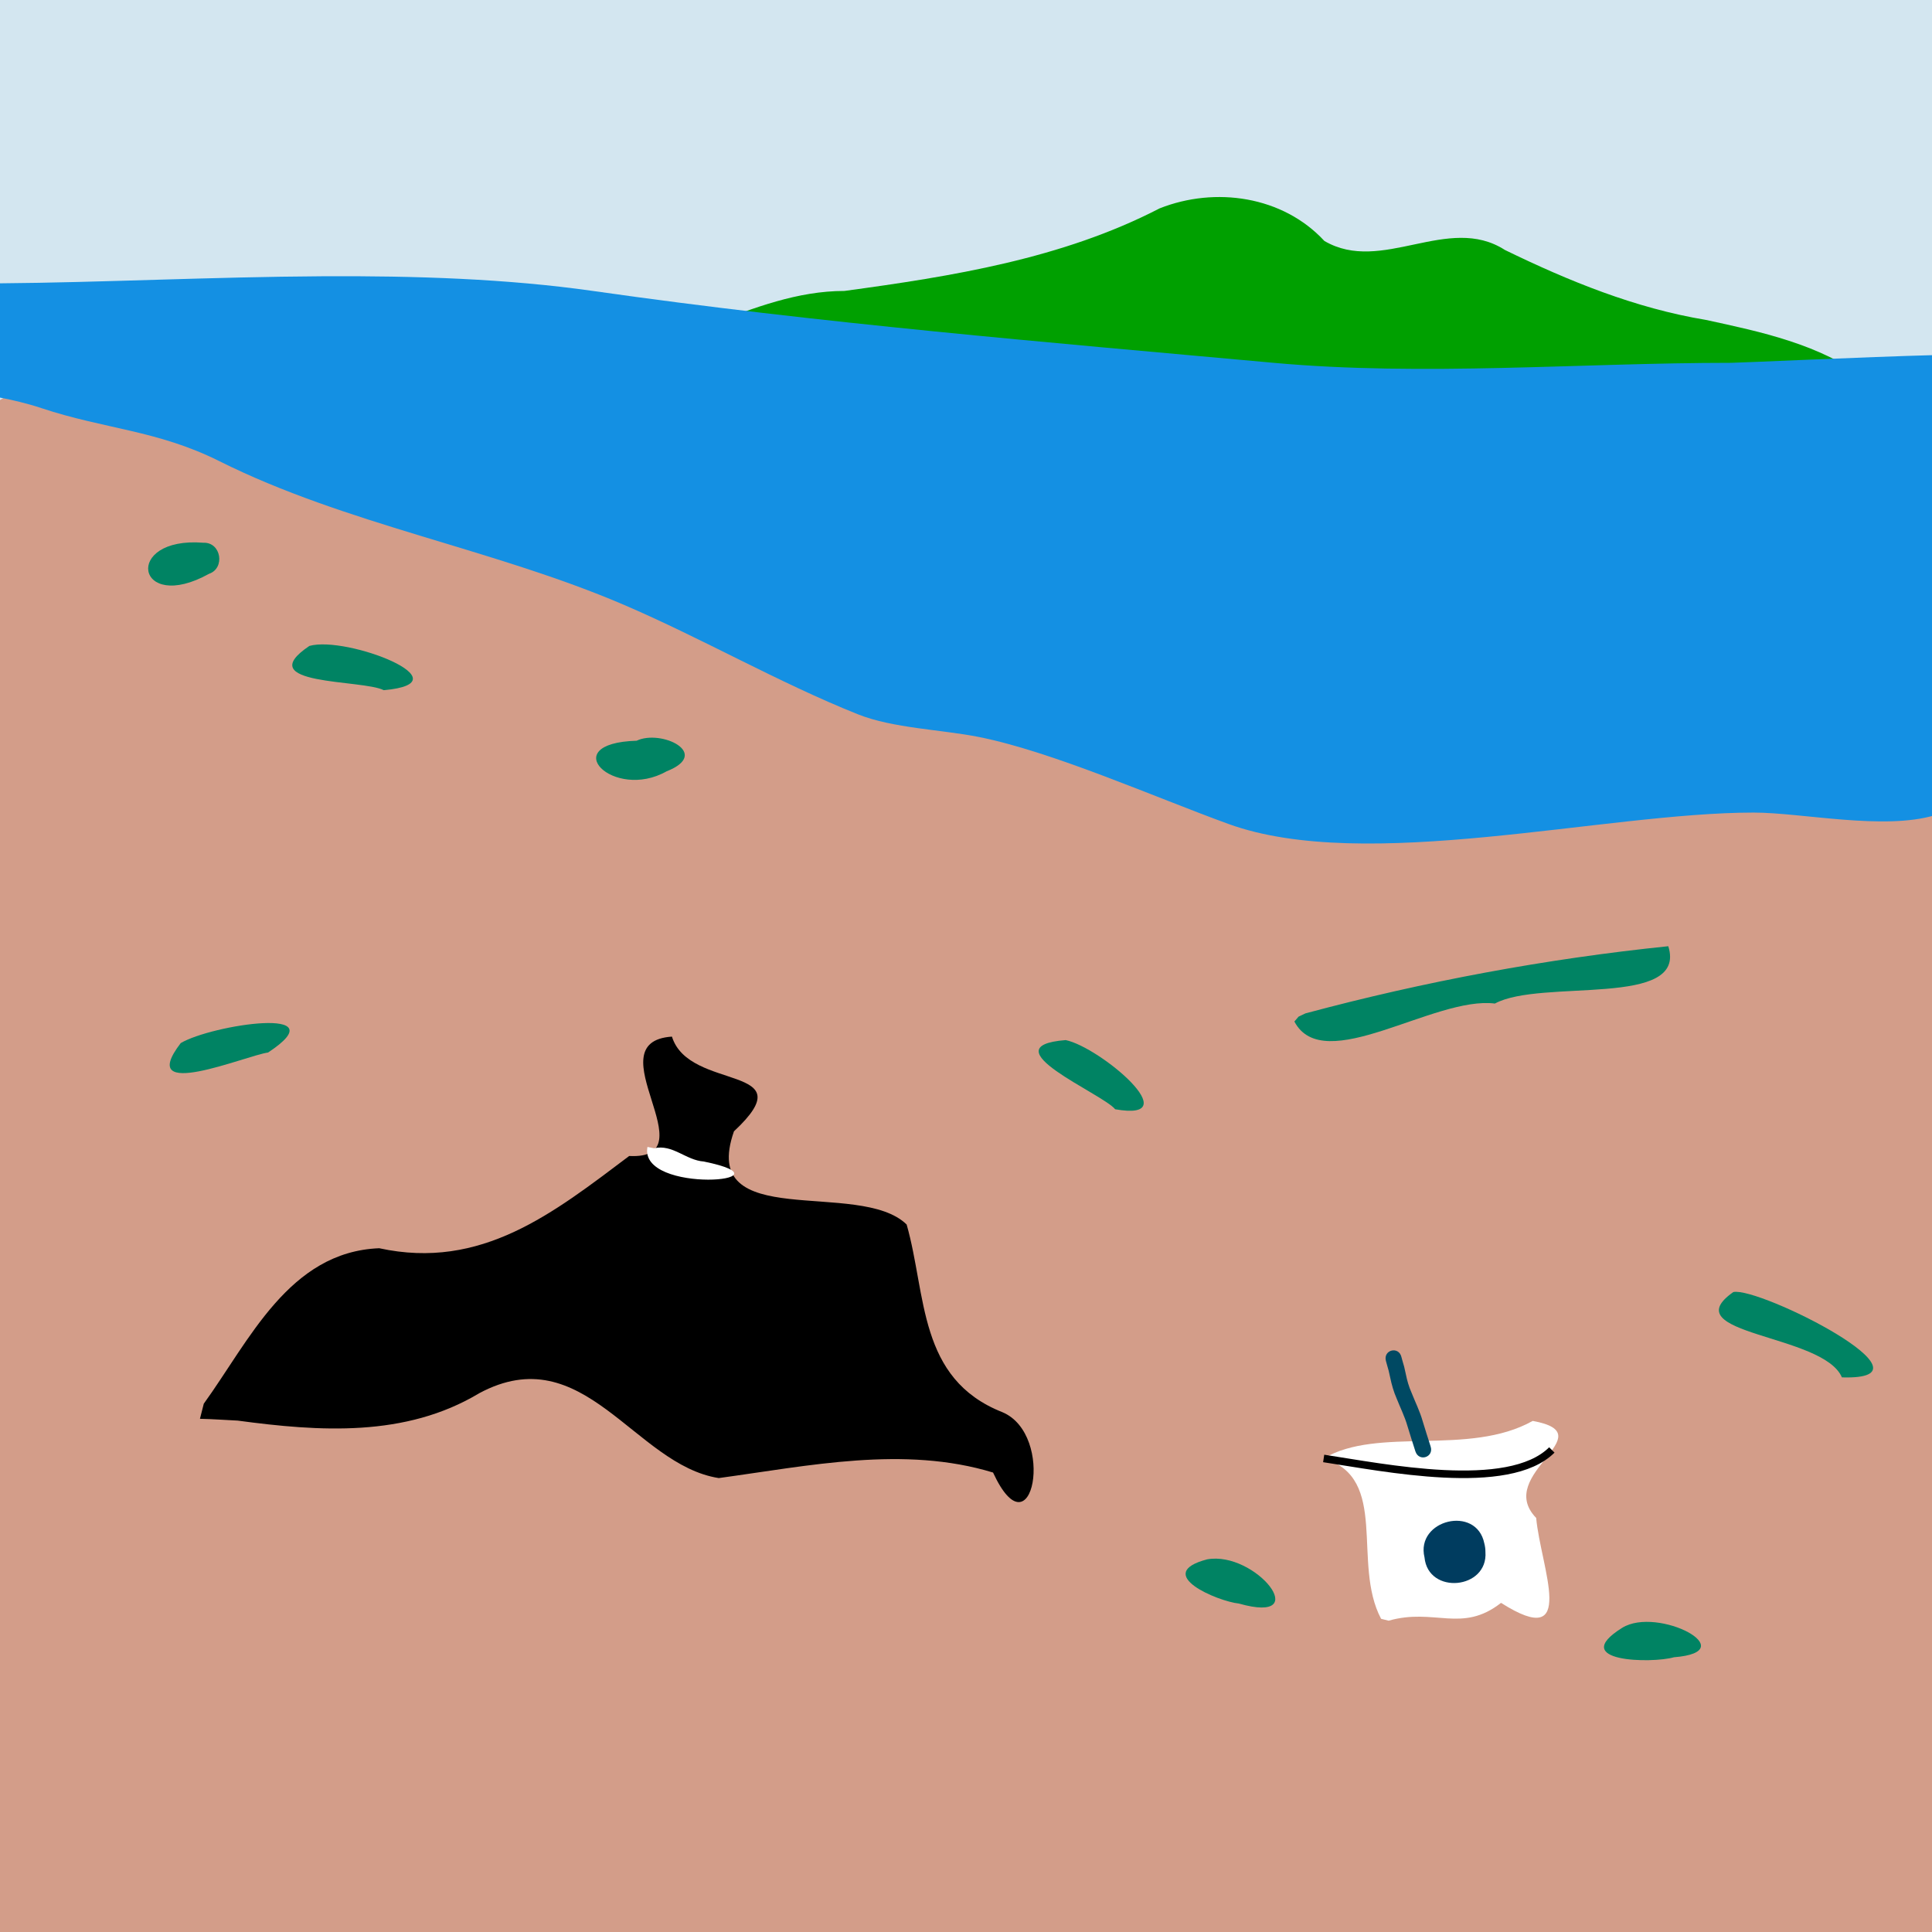 <?xml version="1.0" encoding="UTF-8" standalone="no"?>
<!-- Created with Inkscape (http://www.inkscape.org/) -->

<svg
   xmlns:dc="http://purl.org/dc/elements/1.1/"
   xmlns:cc="http://creativecommons.org/ns#"
   xmlns:rdf="http://www.w3.org/1999/02/22-rdf-syntax-ns#"
   xmlns:svg="http://www.w3.org/2000/svg"
   xmlns="http://www.w3.org/2000/svg"
   xmlns:sodipodi="http://sodipodi.sourceforge.net/DTD/sodipodi-0.dtd"
   xmlns:inkscape="http://www.inkscape.org/namespaces/inkscape"
   width="256"
   height="256"
   viewBox="0 0 67.733 67.733"
   version="1.1"
   id="svg16"
   inkscape:version="0.92.3 (2405546, 2018-03-11)"
   sodipodi:docname="trashybeach.svg">
  <defs
     id="defs10" />
  <sodipodi:namedview
     id="base"
     pagecolor="#ffffff"
     bordercolor="#666666"
     borderopacity="1.0"
     inkscape:pageopacity="0.0"
     inkscape:pageshadow="2"
     inkscape:zoom="2.8284271"
     inkscape:cx="141.00022"
     inkscape:cy="170.10172"
     inkscape:document-units="mm"
     inkscape:current-layer="layer3"
     showgrid="false"
     units="px"
     inkscape:window-width="1920"
     inkscape:window-height="986"
     inkscape:window-x="-11"
     inkscape:window-y="-11"
     inkscape:window-maximized="1" />
  <g
     inkscape:groupmode="layer"
     id="layer2"
     inkscape:label="Layer 2">
    <rect
       style="fill:#d3e6f0;fill-opacity:1;stroke:none;stroke-width:2.82;stroke-miterlimit:4;stroke-dasharray:none;stroke-opacity:1"
       id="rect848"
       width="67.733"
       height="67.733"
       x="0"
       y="-1.6530355e-006" />
    <path
       style="fill:#d39d89;fill-opacity:1;stroke:none;stroke-width:0.854;stroke-miterlimit:4;stroke-dasharray:none;stroke-opacity:1"
       d="M 7.717,12.888 C 5.336,13.312 1.509,12.998 0,14.026 c 0,17.902 0,35.805 0,53.707 22.578,0 45.156,0 67.733,0 0,-14.681 0,-29.362 0,-44.042 -4.085,-0.368 -8.225,-0.117 -12.303,0.254 -5.075,1.47 -9.811,-1.72 -13.499,-4.846 -1.942,-3.115 -5.441,-2.398 -8.553,-2.284 -6.115,-0.095 -12.379,0.715 -18.353,-0.915 -2.332,-1.219 -4.482,-3.232 -7.309,-3.012 z"
       id="rect840"
       inkscape:connector-curvature="0" />
    <path
       style="fill:#00a000;fill-opacity:1;stroke:none;stroke-width:0.265px;stroke-linecap:butt;stroke-linejoin:miter;stroke-opacity:1"
       d="m 20.241,12.435 c 3.3,0.125 6.073,-2.235 9.363,-2.235 3.775,-0.513 7.63,-1.126 11.051,-2.895 1.955,-0.774 4.323,-0.43 5.775,1.142 2.013,1.181 4.336,-0.968 6.331,0.317 2.243,1.092 4.569,2.041 7.043,2.451 1.965,0.425 4.021,0.859 5.656,2.102 0.892,2.201 -2.636,1.304 -3.866,1.433 -3.521,0.142 -7.045,0.046 -10.543,-0.391 C 45.656,13.81 40.252,13.244 34.826,13.215 32.591,13.007 30.347,12.842 28.105,12.861 25.525,12.497 22.755,10.989 20.241,12.435 Z"
       id="path836"
       inkscape:connector-curvature="0" />
    <path
       style="fill:#1490e3;fill-opacity:1;stroke:none;stroke-width:1px;stroke-linecap:butt;stroke-linejoin:miter;stroke-opacity:1"
       d="M 42.633 36.549 C 27.988 36.633 13.326 37.378 0 37.482 L 0 52.6 C 1.598 52.909 3.517 53.339 5.5 54 C 13.805 56.768 20.818 56.909 29 61 C 45.776 69.388 65.199 72.585 82.5 80 C 92.953 84.48 102.929 90.272 113.5 94.5 C 118.12 96.348 124.643 96.529 129.5 97.5 C 139.266 99.453 152.67 105.425 162.5 109 C 180.694 115.616 212.188 107.5 232 107.5 C 238.36 107.5 249.25 109.888 256 107.842 L 256 46.975 C 246.81 47.215 230.052 48 229 48 C 209.067 48 188.321 49.802 168.5 48 C 138.569 45.279 108.351 42.764 78.5 38.5 C 67.106 36.872 54.881 36.478 42.633 36.549 z "
       transform="scale(0.265)"
       id="path834" />
  </g>
  <g
     inkscape:groupmode="layer"
     id="layer3"
     inkscape:label="Layer 3">
    <path
       style="fill:#000000;fill-opacity:1;stroke:none;stroke-width:0.265px;stroke-linecap:butt;stroke-linejoin:miter;stroke-opacity:1"
       d="m 7.144,49.212 c 1.6,-2.213 2.991,-5.325 6.15,-5.451 3.589,0.782 6.112,-1.239 8.765,-3.234 2.851,0.146 -1.264,-3.996 1.498,-4.185 0.603,1.946 4.73,0.935 2.175,3.32 -1.26,3.584 4.402,1.647 6.054,3.268 0.703,2.47 0.389,5.406 3.356,6.579 1.883,0.791 1.048,5.092 -0.327,2.116 -3.127,-0.953 -6.458,-0.235 -9.616,0.194 -2.965,-0.462 -4.727,-4.943 -8.397,-2.975 -2.588,1.555 -5.602,1.346 -8.47,0.96 -0.441,-0.02 -0.881,-0.055 -1.322,-0.063"
       id="path862"
       inkscape:connector-curvature="0" />
    <path
       style="fill:#ffffff;fill-opacity:1;stroke:none;stroke-width:0.265px;stroke-linecap:butt;stroke-linejoin:miter;stroke-opacity:1"
       d="m 22.699,40.21 c -0.317,1.691 5.329,1.197 1.974,0.511 -0.625,-0.043 -1.094,-0.616 -1.741,-0.464"
       id="path864"
       inkscape:connector-curvature="0" />
    <path
       style="fill:#ffffff;fill-opacity:1;stroke:none;stroke-width:0.265px;stroke-linecap:butt;stroke-linejoin:miter;stroke-opacity:1"
       d="m 48.419,56.753 c -1.037,-1.953 0.307,-4.937 -2.013,-5.622 1.904,-1.137 5.087,-0.06 7.329,-1.316 2.573,0.472 -1.368,1.862 0.121,3.402 0.159,1.74 1.484,4.704 -1.232,2.977 -1.373,1.077 -2.332,0.166 -3.941,0.625"
       id="path870"
       inkscape:connector-curvature="0" />
    <path
       style="fill:#003c5f;fill-opacity:1;stroke:none;stroke-width:0.854;stroke-miterlimit:4;stroke-dasharray:none;stroke-opacity:1"
       d="m 52.077,54.409 c 0.096,1.316 -2.008,1.513 -2.136,0.191 -0.319,-1.32 1.821,-1.847 2.097,-0.491 0.026,0.098 0.039,0.199 0.039,0.3 z"
       id="path872"
       inkscape:connector-curvature="0" />
    <path
       style="fill:#008363;fill-opacity:1;stroke:none;stroke-width:0.854;stroke-miterlimit:4;stroke-dasharray:none;stroke-opacity:1"
       d="m 45.766,35.528 c 4.166,-1.119 8.437,-1.914 12.722,-2.355 0.684,2.187 -4.452,1.127 -6.08,2.01 -2.126,-0.27 -6.002,2.581 -7.029,0.63 l 0.147,-0.171 z"
       id="path888"
       inkscape:connector-curvature="0" />
    <path
       style="fill:#008363;fill-opacity:1;stroke:none;stroke-width:0.854;stroke-miterlimit:4;stroke-dasharray:none;stroke-opacity:1"
       d="M 7.33,20.116 C 4.762,21.542 4.289,18.8 7.132,19.028 7.758,19.005 7.899,19.922 7.33,20.116 Z"
       id="path890"
       inkscape:connector-curvature="0" />
    <path
       style="fill:#008363;fill-opacity:1;stroke:none;stroke-width:0.854;stroke-miterlimit:4;stroke-dasharray:none;stroke-opacity:1"
       d="m 10.847,22.645 c 1.309,-0.369 5.555,1.288 2.608,1.552 -0.748,-0.384 -4.69,-0.153 -2.608,-1.552 z"
       id="path892"
       inkscape:connector-curvature="0" />
    <path
       style="fill:#008363;fill-opacity:1;stroke:none;stroke-width:0.854;stroke-miterlimit:4;stroke-dasharray:none;stroke-opacity:1"
       d="m 23.368,27.042 c -1.858,1.051 -3.911,-0.988 -1.049,-1.073 0.857,-0.411 2.644,0.446 1.049,1.073 z"
       id="path894"
       inkscape:connector-curvature="0" />
    <path
       style="fill:#008363;fill-opacity:1;stroke:none;stroke-width:0.854;stroke-miterlimit:4;stroke-dasharray:none;stroke-opacity:1"
       d="m 42.318,54.669 c 1.695,-0.31 3.788,2.309 1.115,1.549 -0.728,-0.073 -3.049,-1.04 -1.115,-1.549 z"
       id="path896"
       inkscape:connector-curvature="0" />
    <path
       style="fill:#008363;fill-opacity:1;stroke:none;stroke-width:0.854;stroke-miterlimit:4;stroke-dasharray:none;stroke-opacity:1"
       d="m 56.871,57.069 c 1.253,-0.774 4.3,0.836 1.815,1.032 -0.764,0.223 -3.739,0.171 -1.815,-1.032 z"
       id="path898"
       inkscape:connector-curvature="0" />
    <path
       style="fill:#008363;fill-opacity:1;stroke:none;stroke-width:0.854;stroke-miterlimit:4;stroke-dasharray:none;stroke-opacity:1"
       d="m 64.575,48.289 c -0.649,-1.532 -5.949,-1.488 -3.806,-2.992 0.907,-0.189 7.446,3.102 3.806,2.992 z"
       id="path900"
       inkscape:connector-curvature="0" />
    <path
       style="fill:#008363;fill-opacity:1;stroke:none;stroke-width:0.854;stroke-miterlimit:4;stroke-dasharray:none;stroke-opacity:1"
       d="m 6.336,36.569 c 1.087,-0.644 5.578,-1.328 3.061,0.331 -0.766,0.101 -4.672,1.766 -3.061,-0.331 z"
       id="path902"
       inkscape:connector-curvature="0" />
    <path
       style="fill:#008363;fill-opacity:1;stroke:none;stroke-width:0.854;stroke-miterlimit:4;stroke-dasharray:none;stroke-opacity:1"
       d="m 37.362,36.464 c 1.206,0.251 4.325,2.883 1.734,2.425 -0.437,-0.547 -4.476,-2.21 -1.734,-2.425 z"
       id="path904"
       inkscape:connector-curvature="0" />
    <path
       style="fill:#004963;fill-opacity:1;stroke:none;stroke-width:0.854;stroke-miterlimit:4;stroke-dasharray:none;stroke-opacity:1"
       id="path934"
       d="m 49.623,50.887 c -0.097,-0.301 -0.192,-0.603 -0.284,-0.906 -0.095,-0.327 -0.249,-0.633 -0.374,-0.95 -0.106,-0.239 -0.176,-0.49 -0.229,-0.745 -0.029,-0.152 -0.067,-0.301 -0.113,-0.448 -0.026,-0.087 -0.014,-0.043 -0.036,-0.131 -0.096,-0.385 0.448,-0.521 0.544,-0.136 v 0 c 0.015,0.062 0.006,0.029 0.026,0.097 0.053,0.166 0.096,0.335 0.129,0.506 0.045,0.224 0.107,0.443 0.201,0.652 0.13,0.331 0.291,0.65 0.388,0.992 0.091,0.298 0.184,0.595 0.28,0.891 0.126,0.377 -0.407,0.554 -0.532,0.177 z"
       inkscape:connector-curvature="0" />
    <path
       style="fill:none;stroke:#000000;stroke-width:0.265px;stroke-linecap:butt;stroke-linejoin:miter;stroke-opacity:1"
       d="m 46.406,51.131 c 2.087,0.314 6.48,1.221 7.999,-0.298"
       id="path938"
       inkscape:connector-curvature="0" />
  </g>
</svg>
